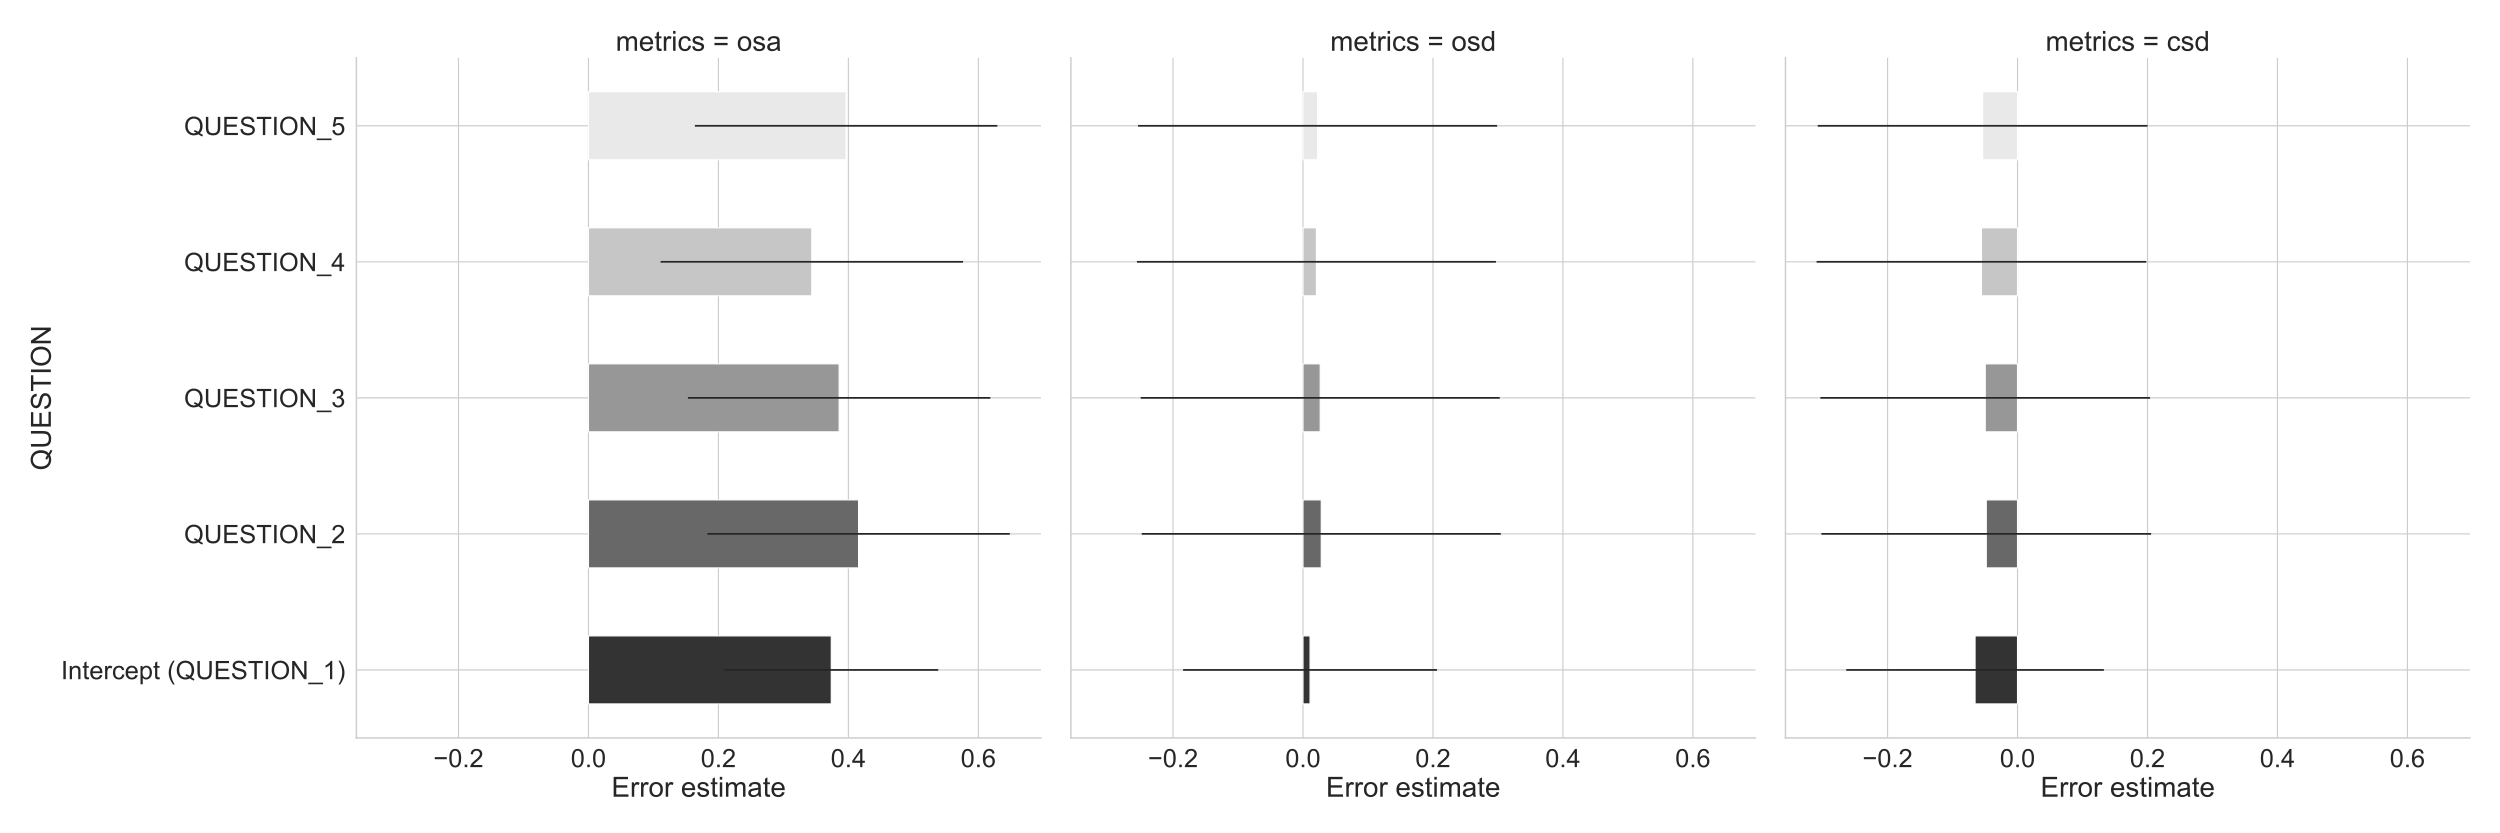 <?xml version="1.0" encoding="utf-8" standalone="no"?>
<!DOCTYPE svg PUBLIC "-//W3C//DTD SVG 1.1//EN"
  "http://www.w3.org/Graphics/SVG/1.1/DTD/svg11.dtd">
<!-- Created with matplotlib (https://matplotlib.org/) -->
<svg height="720pt" version="1.1" viewBox="0 0 2160 720" width="2160pt" xmlns="http://www.w3.org/2000/svg" xmlns:xlink="http://www.w3.org/1999/xlink">
 <defs>
  <style type="text/css">
*{stroke-linecap:butt;stroke-linejoin:round;}
  </style>
 </defs>
 <g id="figure_1">
  <g id="patch_1">
   <path d="M 0 720 
L 2160 720 
L 2160 0 
L 0 0 
z
" style="fill:#ffffff;"/>
  </g>
  <g id="axes_1">
   <g id="patch_2">
    <path d="M 307.92 637.58 
L 899.36 637.58 
L 899.36 49.92 
L 307.92 49.92 
z
" style="fill:#ffffff;"/>
   </g>
   <g id="matplotlib.axis_1">
    <g id="xtick_1">
     <g id="line2d_1">
      <path clip-path="url(#p109049af14)" d="M 396.132 637.58 
L 396.132 49.92 
" style="fill:none;stroke:#cccccc;stroke-linecap:round;"/>
     </g>
     <g id="text_1">
      <!-- −0.2 -->
      <defs>
       <path d="M 52.828 31.203 
L 5.562 31.203 
L 5.562 39.406 
L 52.828 39.406 
z
" id="ArialMT-8722"/>
       <path d="M 4.156 35.297 
Q 4.156 48 6.766 55.734 
Q 9.375 63.484 14.516 67.672 
Q 19.672 71.875 27.484 71.875 
Q 33.25 71.875 37.594 69.547 
Q 41.938 67.234 44.766 62.859 
Q 47.609 58.5 49.219 52.219 
Q 50.828 45.953 50.828 35.297 
Q 50.828 22.703 48.234 14.969 
Q 45.656 7.234 40.5 3 
Q 35.359 -1.219 27.484 -1.219 
Q 17.141 -1.219 11.234 6.203 
Q 4.156 15.141 4.156 35.297 
z
M 13.188 35.297 
Q 13.188 17.672 17.312 11.828 
Q 21.438 6 27.484 6 
Q 33.547 6 37.672 11.859 
Q 41.797 17.719 41.797 35.297 
Q 41.797 52.984 37.672 58.781 
Q 33.547 64.594 27.391 64.594 
Q 21.344 64.594 17.719 59.469 
Q 13.188 52.938 13.188 35.297 
z
" id="ArialMT-48"/>
       <path d="M 9.078 0 
L 9.078 10.016 
L 19.094 10.016 
L 19.094 0 
z
" id="ArialMT-46"/>
       <path d="M 50.344 8.453 
L 50.344 0 
L 3.031 0 
Q 2.938 3.172 4.047 6.109 
Q 5.859 10.938 9.828 15.625 
Q 13.812 20.312 21.344 26.469 
Q 33.016 36.031 37.109 41.625 
Q 41.219 47.219 41.219 52.203 
Q 41.219 57.422 37.469 61 
Q 33.734 64.594 27.734 64.594 
Q 21.391 64.594 17.578 60.781 
Q 13.766 56.984 13.719 50.25 
L 4.688 51.172 
Q 5.609 61.281 11.656 66.578 
Q 17.719 71.875 27.938 71.875 
Q 38.234 71.875 44.234 66.156 
Q 50.25 60.453 50.25 52 
Q 50.25 47.703 48.484 43.547 
Q 46.734 39.406 42.656 34.812 
Q 38.578 30.219 29.109 22.219 
Q 21.188 15.578 18.938 13.203 
Q 16.703 10.844 15.234 8.453 
z
" id="ArialMT-50"/>
      </defs>
      <g style="fill:#262626;" transform="translate(374.417 662.827)scale(0.22 -0.22)">
       <use xlink:href="#ArialMT-8722"/>
       <use x="58.398" xlink:href="#ArialMT-48"/>
       <use x="114.014" xlink:href="#ArialMT-46"/>
       <use x="141.797" xlink:href="#ArialMT-50"/>
      </g>
     </g>
    </g>
    <g id="xtick_2">
     <g id="line2d_2">
      <path clip-path="url(#p109049af14)" d="M 508.423 637.58 
L 508.423 49.92 
" style="fill:none;stroke:#cccccc;stroke-linecap:round;"/>
     </g>
     <g id="text_2">
      <!-- 0.0 -->
      <g style="fill:#262626;" transform="translate(493.133 662.827)scale(0.22 -0.22)">
       <use xlink:href="#ArialMT-48"/>
       <use x="55.615" xlink:href="#ArialMT-46"/>
       <use x="83.398" xlink:href="#ArialMT-48"/>
      </g>
     </g>
    </g>
    <g id="xtick_3">
     <g id="line2d_3">
      <path clip-path="url(#p109049af14)" d="M 620.714 637.58 
L 620.714 49.92 
" style="fill:none;stroke:#cccccc;stroke-linecap:round;"/>
     </g>
     <g id="text_3">
      <!-- 0.2 -->
      <g style="fill:#262626;" transform="translate(605.424 662.827)scale(0.22 -0.22)">
       <use xlink:href="#ArialMT-48"/>
       <use x="55.615" xlink:href="#ArialMT-46"/>
       <use x="83.398" xlink:href="#ArialMT-50"/>
      </g>
     </g>
    </g>
    <g id="xtick_4">
     <g id="line2d_4">
      <path clip-path="url(#p109049af14)" d="M 733.005 637.58 
L 733.005 49.92 
" style="fill:none;stroke:#cccccc;stroke-linecap:round;"/>
     </g>
     <g id="text_4">
      <!-- 0.4 -->
      <defs>
       <path d="M 32.328 0 
L 32.328 17.141 
L 1.266 17.141 
L 1.266 25.203 
L 33.938 71.578 
L 41.109 71.578 
L 41.109 25.203 
L 50.781 25.203 
L 50.781 17.141 
L 41.109 17.141 
L 41.109 0 
z
M 32.328 25.203 
L 32.328 57.469 
L 9.906 25.203 
z
" id="ArialMT-52"/>
      </defs>
      <g style="fill:#262626;" transform="translate(717.715 662.827)scale(0.22 -0.22)">
       <use xlink:href="#ArialMT-48"/>
       <use x="55.615" xlink:href="#ArialMT-46"/>
       <use x="83.398" xlink:href="#ArialMT-52"/>
      </g>
     </g>
    </g>
    <g id="xtick_5">
     <g id="line2d_5">
      <path clip-path="url(#p109049af14)" d="M 845.296 637.58 
L 845.296 49.92 
" style="fill:none;stroke:#cccccc;stroke-linecap:round;"/>
     </g>
     <g id="text_5">
      <!-- 0.6 -->
      <defs>
       <path d="M 49.75 54.047 
L 41.016 53.375 
Q 39.844 58.547 37.703 60.891 
Q 34.125 64.656 28.906 64.656 
Q 24.703 64.656 21.531 62.312 
Q 17.391 59.281 14.984 53.469 
Q 12.594 47.656 12.5 36.922 
Q 15.672 41.75 20.266 44.094 
Q 24.859 46.438 29.891 46.438 
Q 38.672 46.438 44.844 39.969 
Q 51.031 33.5 51.031 23.25 
Q 51.031 16.5 48.125 10.719 
Q 45.219 4.938 40.141 1.859 
Q 35.062 -1.219 28.609 -1.219 
Q 17.625 -1.219 10.688 6.859 
Q 3.766 14.938 3.766 33.5 
Q 3.766 54.25 11.422 63.672 
Q 18.109 71.875 29.438 71.875 
Q 37.891 71.875 43.281 67.141 
Q 48.688 62.406 49.75 54.047 
z
M 13.875 23.188 
Q 13.875 18.656 15.797 14.5 
Q 17.719 10.359 21.188 8.172 
Q 24.656 6 28.469 6 
Q 34.031 6 38.031 10.484 
Q 42.047 14.984 42.047 22.703 
Q 42.047 30.125 38.078 34.391 
Q 34.125 38.672 28.125 38.672 
Q 22.172 38.672 18.016 34.391 
Q 13.875 30.125 13.875 23.188 
z
" id="ArialMT-54"/>
      </defs>
      <g style="fill:#262626;" transform="translate(830.006 662.827)scale(0.22 -0.22)">
       <use xlink:href="#ArialMT-48"/>
       <use x="55.615" xlink:href="#ArialMT-46"/>
       <use x="83.398" xlink:href="#ArialMT-54"/>
      </g>
     </g>
    </g>
    <g id="text_6">
     <!-- Error estimate -->
     <defs>
      <path d="M 7.906 0 
L 7.906 71.578 
L 59.672 71.578 
L 59.672 63.141 
L 17.391 63.141 
L 17.391 41.219 
L 56.984 41.219 
L 56.984 32.812 
L 17.391 32.812 
L 17.391 8.453 
L 61.328 8.453 
L 61.328 0 
z
" id="ArialMT-69"/>
      <path d="M 6.5 0 
L 6.5 51.859 
L 14.406 51.859 
L 14.406 44 
Q 17.438 49.516 20 51.266 
Q 22.562 53.031 25.641 53.031 
Q 30.078 53.031 34.672 50.203 
L 31.641 42.047 
Q 28.422 43.953 25.203 43.953 
Q 22.312 43.953 20.016 42.219 
Q 17.719 40.484 16.75 37.406 
Q 15.281 32.719 15.281 27.156 
L 15.281 0 
z
" id="ArialMT-114"/>
      <path d="M 3.328 25.922 
Q 3.328 40.328 11.328 47.266 
Q 18.016 53.031 27.641 53.031 
Q 38.328 53.031 45.109 46.016 
Q 51.906 39.016 51.906 26.656 
Q 51.906 16.656 48.906 10.906 
Q 45.906 5.172 40.156 2 
Q 34.422 -1.172 27.641 -1.172 
Q 16.75 -1.172 10.031 5.812 
Q 3.328 12.797 3.328 25.922 
z
M 12.359 25.922 
Q 12.359 15.969 16.703 11.016 
Q 21.047 6.062 27.641 6.062 
Q 34.188 6.062 38.531 11.031 
Q 42.875 16.016 42.875 26.219 
Q 42.875 35.844 38.5 40.797 
Q 34.125 45.75 27.641 45.75 
Q 21.047 45.75 16.703 40.812 
Q 12.359 35.891 12.359 25.922 
z
" id="ArialMT-111"/>
      <path id="ArialMT-32"/>
      <path d="M 42.094 16.703 
L 51.172 15.578 
Q 49.031 7.625 43.219 3.219 
Q 37.406 -1.172 28.375 -1.172 
Q 17 -1.172 10.328 5.828 
Q 3.656 12.844 3.656 25.484 
Q 3.656 38.578 10.391 45.797 
Q 17.141 53.031 27.875 53.031 
Q 38.281 53.031 44.875 45.953 
Q 51.469 38.875 51.469 26.031 
Q 51.469 25.25 51.422 23.688 
L 12.75 23.688 
Q 13.234 15.141 17.578 10.594 
Q 21.922 6.062 28.422 6.062 
Q 33.25 6.062 36.672 8.594 
Q 40.094 11.141 42.094 16.703 
z
M 13.234 30.906 
L 42.188 30.906 
Q 41.609 37.453 38.875 40.719 
Q 34.672 45.797 27.984 45.797 
Q 21.922 45.797 17.797 41.75 
Q 13.672 37.703 13.234 30.906 
z
" id="ArialMT-101"/>
      <path d="M 3.078 15.484 
L 11.766 16.844 
Q 12.5 11.625 15.844 8.844 
Q 19.188 6.062 25.203 6.062 
Q 31.25 6.062 34.172 8.516 
Q 37.109 10.984 37.109 14.312 
Q 37.109 17.281 34.516 19 
Q 32.719 20.172 25.531 21.969 
Q 15.875 24.422 12.141 26.203 
Q 8.406 27.984 6.469 31.125 
Q 4.547 34.281 4.547 38.094 
Q 4.547 41.547 6.125 44.5 
Q 7.719 47.469 10.453 49.422 
Q 12.5 50.922 16.031 51.969 
Q 19.578 53.031 23.641 53.031 
Q 29.734 53.031 34.344 51.266 
Q 38.969 49.516 41.156 46.5 
Q 43.359 43.5 44.188 38.484 
L 35.594 37.312 
Q 35.016 41.312 32.203 43.547 
Q 29.391 45.797 24.266 45.797 
Q 18.219 45.797 15.625 43.797 
Q 13.031 41.797 13.031 39.109 
Q 13.031 37.406 14.109 36.031 
Q 15.188 34.625 17.484 33.688 
Q 18.797 33.203 25.25 31.453 
Q 34.578 28.953 38.25 27.359 
Q 41.938 25.781 44.031 22.75 
Q 46.141 19.734 46.141 15.234 
Q 46.141 10.844 43.578 6.953 
Q 41.016 3.078 36.172 0.953 
Q 31.344 -1.172 25.25 -1.172 
Q 15.141 -1.172 9.844 3.031 
Q 4.547 7.234 3.078 15.484 
z
" id="ArialMT-115"/>
      <path d="M 25.781 7.859 
L 27.047 0.094 
Q 23.344 -0.688 20.406 -0.688 
Q 15.625 -0.688 12.984 0.828 
Q 10.359 2.344 9.281 4.812 
Q 8.203 7.281 8.203 15.188 
L 8.203 45.016 
L 1.766 45.016 
L 1.766 51.859 
L 8.203 51.859 
L 8.203 64.703 
L 16.938 69.969 
L 16.938 51.859 
L 25.781 51.859 
L 25.781 45.016 
L 16.938 45.016 
L 16.938 14.703 
Q 16.938 10.938 17.406 9.859 
Q 17.875 8.797 18.922 8.156 
Q 19.969 7.516 21.922 7.516 
Q 23.391 7.516 25.781 7.859 
z
" id="ArialMT-116"/>
      <path d="M 6.641 61.469 
L 6.641 71.578 
L 15.438 71.578 
L 15.438 61.469 
z
M 6.641 0 
L 6.641 51.859 
L 15.438 51.859 
L 15.438 0 
z
" id="ArialMT-105"/>
      <path d="M 6.594 0 
L 6.594 51.859 
L 14.453 51.859 
L 14.453 44.578 
Q 16.891 48.391 20.938 50.703 
Q 25 53.031 30.172 53.031 
Q 35.938 53.031 39.625 50.641 
Q 43.312 48.25 44.828 43.953 
Q 50.984 53.031 60.844 53.031 
Q 68.562 53.031 72.703 48.75 
Q 76.859 44.484 76.859 35.594 
L 76.859 0 
L 68.109 0 
L 68.109 32.672 
Q 68.109 37.938 67.25 40.25 
Q 66.406 42.578 64.156 43.984 
Q 61.922 45.406 58.891 45.406 
Q 53.422 45.406 49.797 41.766 
Q 46.188 38.141 46.188 30.125 
L 46.188 0 
L 37.406 0 
L 37.406 33.688 
Q 37.406 39.547 35.25 42.469 
Q 33.109 45.406 28.219 45.406 
Q 24.516 45.406 21.359 43.453 
Q 18.219 41.5 16.797 37.734 
Q 15.375 33.984 15.375 26.906 
L 15.375 0 
z
" id="ArialMT-109"/>
      <path d="M 40.438 6.391 
Q 35.547 2.25 31.031 0.531 
Q 26.516 -1.172 21.344 -1.172 
Q 12.797 -1.172 8.203 3 
Q 3.609 7.172 3.609 13.672 
Q 3.609 17.484 5.344 20.625 
Q 7.078 23.781 9.891 25.688 
Q 12.703 27.594 16.219 28.562 
Q 18.797 29.25 24.031 29.891 
Q 34.672 31.156 39.703 32.906 
Q 39.75 34.719 39.75 35.203 
Q 39.75 40.578 37.25 42.781 
Q 33.891 45.75 27.25 45.75 
Q 21.047 45.75 18.094 43.578 
Q 15.141 41.406 13.719 35.891 
L 5.125 37.062 
Q 6.297 42.578 8.984 45.969 
Q 11.672 49.359 16.75 51.188 
Q 21.828 53.031 28.516 53.031 
Q 35.156 53.031 39.297 51.469 
Q 43.453 49.906 45.406 47.531 
Q 47.359 45.172 48.141 41.547 
Q 48.578 39.312 48.578 33.453 
L 48.578 21.734 
Q 48.578 9.469 49.141 6.219 
Q 49.703 2.984 51.375 0 
L 42.188 0 
Q 40.828 2.734 40.438 6.391 
z
M 39.703 26.031 
Q 34.906 24.078 25.344 22.703 
Q 19.922 21.922 17.672 20.938 
Q 15.438 19.969 14.203 18.094 
Q 12.984 16.219 12.984 13.922 
Q 12.984 10.406 15.641 8.062 
Q 18.312 5.719 23.438 5.719 
Q 28.516 5.719 32.469 7.938 
Q 36.422 10.156 38.281 14.016 
Q 39.703 17 39.703 22.797 
z
" id="ArialMT-97"/>
     </defs>
     <g style="fill:#262626;" transform="translate(528.293 688.378)scale(0.24 -0.24)">
      <use xlink:href="#ArialMT-69"/>
      <use x="66.699" xlink:href="#ArialMT-114"/>
      <use x="100" xlink:href="#ArialMT-114"/>
      <use x="133.301" xlink:href="#ArialMT-111"/>
      <use x="188.916" xlink:href="#ArialMT-114"/>
      <use x="222.217" xlink:href="#ArialMT-32"/>
      <use x="250" xlink:href="#ArialMT-101"/>
      <use x="305.615" xlink:href="#ArialMT-115"/>
      <use x="355.615" xlink:href="#ArialMT-116"/>
      <use x="383.398" xlink:href="#ArialMT-105"/>
      <use x="405.615" xlink:href="#ArialMT-109"/>
      <use x="488.916" xlink:href="#ArialMT-97"/>
      <use x="544.531" xlink:href="#ArialMT-116"/>
      <use x="572.314" xlink:href="#ArialMT-101"/>
     </g>
    </g>
   </g>
   <g id="matplotlib.axis_2">
    <g id="ytick_1">
     <g id="line2d_6">
      <path clip-path="url(#p109049af14)" d="M 307.92 578.814 
L 899.36 578.814 
" style="fill:none;stroke:#cccccc;stroke-linecap:round;"/>
     </g>
     <g id="text_7">
      <!-- Intercept (QUESTION_1) -->
      <defs>
       <path d="M 9.328 0 
L 9.328 71.578 
L 18.797 71.578 
L 18.797 0 
z
" id="ArialMT-73"/>
       <path d="M 6.594 0 
L 6.594 51.859 
L 14.5 51.859 
L 14.5 44.484 
Q 20.219 53.031 31 53.031 
Q 35.688 53.031 39.625 51.344 
Q 43.562 49.656 45.516 46.922 
Q 47.469 44.188 48.25 40.438 
Q 48.734 37.984 48.734 31.891 
L 48.734 0 
L 39.938 0 
L 39.938 31.547 
Q 39.938 36.922 38.906 39.578 
Q 37.891 42.234 35.281 43.812 
Q 32.672 45.406 29.156 45.406 
Q 23.531 45.406 19.453 41.844 
Q 15.375 38.281 15.375 28.328 
L 15.375 0 
z
" id="ArialMT-110"/>
       <path d="M 40.438 19 
L 49.078 17.875 
Q 47.656 8.938 41.812 3.875 
Q 35.984 -1.172 27.484 -1.172 
Q 16.844 -1.172 10.375 5.781 
Q 3.906 12.75 3.906 25.734 
Q 3.906 34.125 6.688 40.422 
Q 9.469 46.734 15.156 49.875 
Q 20.844 53.031 27.547 53.031 
Q 35.984 53.031 41.359 48.75 
Q 46.734 44.484 48.25 36.625 
L 39.703 35.297 
Q 38.484 40.531 35.375 43.156 
Q 32.281 45.797 27.875 45.797 
Q 21.234 45.797 17.078 41.031 
Q 12.938 36.281 12.938 25.984 
Q 12.938 15.531 16.938 10.797 
Q 20.953 6.062 27.391 6.062 
Q 32.562 6.062 36.031 9.234 
Q 39.5 12.406 40.438 19 
z
" id="ArialMT-99"/>
       <path d="M 6.594 -19.875 
L 6.594 51.859 
L 14.594 51.859 
L 14.594 45.125 
Q 17.438 49.078 21 51.047 
Q 24.562 53.031 29.641 53.031 
Q 36.281 53.031 41.359 49.609 
Q 46.438 46.188 49.016 39.953 
Q 51.609 33.734 51.609 26.312 
Q 51.609 18.359 48.75 11.984 
Q 45.906 5.609 40.453 2.219 
Q 35.016 -1.172 29 -1.172 
Q 24.609 -1.172 21.109 0.688 
Q 17.625 2.547 15.375 5.375 
L 15.375 -19.875 
z
M 14.547 25.641 
Q 14.547 15.625 18.594 10.844 
Q 22.656 6.062 28.422 6.062 
Q 34.281 6.062 38.453 11.016 
Q 42.625 15.969 42.625 26.375 
Q 42.625 36.281 38.547 41.203 
Q 34.469 46.141 28.812 46.141 
Q 23.188 46.141 18.859 40.891 
Q 14.547 35.641 14.547 25.641 
z
" id="ArialMT-112"/>
       <path d="M 23.391 -21.047 
Q 16.109 -11.859 11.078 0.438 
Q 6.062 12.75 6.062 25.922 
Q 6.062 37.547 9.812 48.188 
Q 14.203 60.547 23.391 72.797 
L 29.688 72.797 
Q 23.781 62.641 21.875 58.297 
Q 18.891 51.562 17.188 44.234 
Q 15.094 35.109 15.094 25.875 
Q 15.094 2.391 29.688 -21.047 
z
" id="ArialMT-40"/>
       <path d="M 61.969 7.672 
Q 68.562 3.125 74.125 1.031 
L 71.344 -5.562 
Q 63.625 -2.781 55.953 3.219 
Q 48 -1.219 38.375 -1.219 
Q 28.656 -1.219 20.75 3.469 
Q 12.844 8.156 8.562 16.641 
Q 4.297 25.141 4.297 35.797 
Q 4.297 46.391 8.594 55.078 
Q 12.891 63.766 20.828 68.312 
Q 28.766 72.859 38.578 72.859 
Q 48.484 72.859 56.438 68.141 
Q 64.406 63.422 68.578 54.953 
Q 72.75 46.484 72.75 35.844 
Q 72.75 27 70.062 19.938 
Q 67.391 12.891 61.969 7.672 
z
M 41.109 19.781 
Q 49.312 17.484 54.641 12.938 
Q 62.984 20.562 62.984 35.844 
Q 62.984 44.531 60.031 51.016 
Q 57.078 57.516 51.391 61.109 
Q 45.703 64.703 38.625 64.703 
Q 28.031 64.703 21.047 57.453 
Q 14.062 50.203 14.062 35.797 
Q 14.062 21.828 20.969 14.359 
Q 27.875 6.891 38.625 6.891 
Q 43.703 6.891 48.188 8.797 
Q 43.75 11.672 38.812 12.891 
z
" id="ArialMT-81"/>
       <path d="M 54.688 71.578 
L 64.156 71.578 
L 64.156 30.219 
Q 64.156 19.438 61.719 13.078 
Q 59.281 6.734 52.906 2.75 
Q 46.531 -1.219 36.188 -1.219 
Q 26.125 -1.219 19.719 2.25 
Q 13.328 5.719 10.594 12.281 
Q 7.859 18.844 7.859 30.219 
L 7.859 71.578 
L 17.328 71.578 
L 17.328 30.281 
Q 17.328 20.953 19.062 16.531 
Q 20.797 12.109 25.016 9.719 
Q 29.25 7.328 35.359 7.328 
Q 45.797 7.328 50.234 12.062 
Q 54.688 16.797 54.688 30.281 
z
" id="ArialMT-85"/>
       <path d="M 4.5 23 
L 13.422 23.781 
Q 14.062 18.406 16.375 14.969 
Q 18.703 11.531 23.578 9.406 
Q 28.469 7.281 34.578 7.281 
Q 39.984 7.281 44.141 8.891 
Q 48.297 10.5 50.312 13.297 
Q 52.344 16.109 52.344 19.438 
Q 52.344 22.797 50.391 25.312 
Q 48.438 27.828 43.953 29.547 
Q 41.062 30.672 31.203 33.031 
Q 21.344 35.406 17.391 37.5 
Q 12.25 40.188 9.734 44.156 
Q 7.234 48.141 7.234 53.078 
Q 7.234 58.5 10.297 63.203 
Q 13.375 67.922 19.281 70.359 
Q 25.203 72.797 32.422 72.797 
Q 40.375 72.797 46.453 70.234 
Q 52.547 67.672 55.812 62.688 
Q 59.078 57.719 59.328 51.422 
L 50.25 50.734 
Q 49.516 57.516 45.281 60.984 
Q 41.062 64.453 32.812 64.453 
Q 24.219 64.453 20.281 61.297 
Q 16.359 58.156 16.359 53.719 
Q 16.359 49.859 19.141 47.359 
Q 21.875 44.875 33.422 42.266 
Q 44.969 39.656 49.266 37.703 
Q 55.516 34.812 58.484 30.391 
Q 61.469 25.984 61.469 20.219 
Q 61.469 14.5 58.203 9.438 
Q 54.938 4.391 48.797 1.578 
Q 42.672 -1.219 35.016 -1.219 
Q 25.297 -1.219 18.719 1.609 
Q 12.156 4.438 8.422 10.125 
Q 4.688 15.828 4.5 23 
z
" id="ArialMT-83"/>
       <path d="M 25.922 0 
L 25.922 63.141 
L 2.344 63.141 
L 2.344 71.578 
L 59.078 71.578 
L 59.078 63.141 
L 35.406 63.141 
L 35.406 0 
z
" id="ArialMT-84"/>
       <path d="M 4.828 34.859 
Q 4.828 52.688 14.391 62.766 
Q 23.969 72.859 39.109 72.859 
Q 49.031 72.859 56.984 68.109 
Q 64.938 63.375 69.109 54.906 
Q 73.297 46.438 73.297 35.688 
Q 73.297 24.812 68.891 16.219 
Q 64.5 7.625 56.438 3.203 
Q 48.391 -1.219 39.062 -1.219 
Q 28.953 -1.219 20.984 3.656 
Q 13.031 8.547 8.922 16.984 
Q 4.828 25.438 4.828 34.859 
z
M 14.594 34.719 
Q 14.594 21.781 21.547 14.328 
Q 28.516 6.891 39.016 6.891 
Q 49.703 6.891 56.609 14.406 
Q 63.531 21.922 63.531 35.75 
Q 63.531 44.484 60.578 51 
Q 57.625 57.516 51.922 61.109 
Q 46.234 64.703 39.156 64.703 
Q 29.109 64.703 21.844 57.781 
Q 14.594 50.875 14.594 34.719 
z
" id="ArialMT-79"/>
       <path d="M 7.625 0 
L 7.625 71.578 
L 17.328 71.578 
L 54.938 15.375 
L 54.938 71.578 
L 64.016 71.578 
L 64.016 0 
L 54.297 0 
L 16.703 56.25 
L 16.703 0 
z
" id="ArialMT-78"/>
       <path d="M -1.516 -19.875 
L -1.516 -13.531 
L 56.734 -13.531 
L 56.734 -19.875 
z
" id="ArialMT-95"/>
       <path d="M 37.25 0 
L 28.469 0 
L 28.469 56 
Q 25.297 52.984 20.141 49.953 
Q 14.984 46.922 10.891 45.406 
L 10.891 53.906 
Q 18.266 57.375 23.781 62.297 
Q 29.297 67.234 31.594 71.875 
L 37.25 71.875 
z
" id="ArialMT-49"/>
       <path d="M 12.359 -21.047 
L 6.062 -21.047 
Q 20.656 2.391 20.656 25.875 
Q 20.656 35.062 18.562 44.094 
Q 16.891 51.422 13.922 58.156 
Q 12.016 62.547 6.062 72.797 
L 12.359 72.797 
Q 21.531 60.547 25.922 48.188 
Q 29.688 37.547 29.688 25.922 
Q 29.688 12.75 24.625 0.438 
Q 19.578 -11.859 12.359 -21.047 
z
" id="ArialMT-41"/>
      </defs>
      <g style="fill:#262626;" transform="translate(52.694 586.829)scale(0.22 -0.22)">
       <use xlink:href="#ArialMT-73"/>
       <use x="27.783" xlink:href="#ArialMT-110"/>
       <use x="83.398" xlink:href="#ArialMT-116"/>
       <use x="111.182" xlink:href="#ArialMT-101"/>
       <use x="166.797" xlink:href="#ArialMT-114"/>
       <use x="200.098" xlink:href="#ArialMT-99"/>
       <use x="250.098" xlink:href="#ArialMT-101"/>
       <use x="305.713" xlink:href="#ArialMT-112"/>
       <use x="361.328" xlink:href="#ArialMT-116"/>
       <use x="389.111" xlink:href="#ArialMT-32"/>
       <use x="416.895" xlink:href="#ArialMT-40"/>
       <use x="450.195" xlink:href="#ArialMT-81"/>
       <use x="527.979" xlink:href="#ArialMT-85"/>
       <use x="600.195" xlink:href="#ArialMT-69"/>
       <use x="666.895" xlink:href="#ArialMT-83"/>
       <use x="733.594" xlink:href="#ArialMT-84"/>
       <use x="794.678" xlink:href="#ArialMT-73"/>
       <use x="822.461" xlink:href="#ArialMT-79"/>
       <use x="900.244" xlink:href="#ArialMT-78"/>
       <use x="972.461" xlink:href="#ArialMT-95"/>
       <use x="1028.076" xlink:href="#ArialMT-49"/>
       <use x="1083.691" xlink:href="#ArialMT-41"/>
      </g>
     </g>
    </g>
    <g id="ytick_2">
     <g id="line2d_7">
      <path clip-path="url(#p109049af14)" d="M 307.92 461.282 
L 899.36 461.282 
" style="fill:none;stroke:#cccccc;stroke-linecap:round;"/>
     </g>
     <g id="text_8">
      <!-- QUESTION_2 -->
      <g style="fill:#262626;" transform="translate(159.053 469.297)scale(0.22 -0.22)">
       <use xlink:href="#ArialMT-81"/>
       <use x="77.783" xlink:href="#ArialMT-85"/>
       <use x="150" xlink:href="#ArialMT-69"/>
       <use x="216.699" xlink:href="#ArialMT-83"/>
       <use x="283.398" xlink:href="#ArialMT-84"/>
       <use x="344.482" xlink:href="#ArialMT-73"/>
       <use x="372.266" xlink:href="#ArialMT-79"/>
       <use x="450.049" xlink:href="#ArialMT-78"/>
       <use x="522.266" xlink:href="#ArialMT-95"/>
       <use x="577.881" xlink:href="#ArialMT-50"/>
      </g>
     </g>
    </g>
    <g id="ytick_3">
     <g id="line2d_8">
      <path clip-path="url(#p109049af14)" d="M 307.92 343.75 
L 899.36 343.75 
" style="fill:none;stroke:#cccccc;stroke-linecap:round;"/>
     </g>
     <g id="text_9">
      <!-- QUESTION_3 -->
      <defs>
       <path d="M 4.203 18.891 
L 12.984 20.062 
Q 14.5 12.594 18.141 9.297 
Q 21.781 6 27 6 
Q 33.203 6 37.469 10.297 
Q 41.75 14.594 41.75 20.953 
Q 41.75 27 37.797 30.922 
Q 33.844 34.859 27.734 34.859 
Q 25.25 34.859 21.531 33.891 
L 22.516 41.609 
Q 23.391 41.5 23.922 41.5 
Q 29.547 41.5 34.031 44.422 
Q 38.531 47.359 38.531 53.469 
Q 38.531 58.297 35.25 61.469 
Q 31.984 64.656 26.812 64.656 
Q 21.688 64.656 18.266 61.422 
Q 14.844 58.203 13.875 51.766 
L 5.078 53.328 
Q 6.688 62.156 12.391 67.016 
Q 18.109 71.875 26.609 71.875 
Q 32.469 71.875 37.391 69.359 
Q 42.328 66.844 44.938 62.5 
Q 47.562 58.156 47.562 53.266 
Q 47.562 48.641 45.062 44.828 
Q 42.578 41.016 37.703 38.766 
Q 44.047 37.312 47.562 32.688 
Q 51.078 28.078 51.078 21.141 
Q 51.078 11.766 44.234 5.25 
Q 37.406 -1.266 26.953 -1.266 
Q 17.531 -1.266 11.297 4.344 
Q 5.078 9.969 4.203 18.891 
z
" id="ArialMT-51"/>
      </defs>
      <g style="fill:#262626;" transform="translate(159.053 351.765)scale(0.22 -0.22)">
       <use xlink:href="#ArialMT-81"/>
       <use x="77.783" xlink:href="#ArialMT-85"/>
       <use x="150" xlink:href="#ArialMT-69"/>
       <use x="216.699" xlink:href="#ArialMT-83"/>
       <use x="283.398" xlink:href="#ArialMT-84"/>
       <use x="344.482" xlink:href="#ArialMT-73"/>
       <use x="372.266" xlink:href="#ArialMT-79"/>
       <use x="450.049" xlink:href="#ArialMT-78"/>
       <use x="522.266" xlink:href="#ArialMT-95"/>
       <use x="577.881" xlink:href="#ArialMT-51"/>
      </g>
     </g>
    </g>
    <g id="ytick_4">
     <g id="line2d_9">
      <path clip-path="url(#p109049af14)" d="M 307.92 226.218 
L 899.36 226.218 
" style="fill:none;stroke:#cccccc;stroke-linecap:round;"/>
     </g>
     <g id="text_10">
      <!-- QUESTION_4 -->
      <g style="fill:#262626;" transform="translate(159.053 234.233)scale(0.22 -0.22)">
       <use xlink:href="#ArialMT-81"/>
       <use x="77.783" xlink:href="#ArialMT-85"/>
       <use x="150" xlink:href="#ArialMT-69"/>
       <use x="216.699" xlink:href="#ArialMT-83"/>
       <use x="283.398" xlink:href="#ArialMT-84"/>
       <use x="344.482" xlink:href="#ArialMT-73"/>
       <use x="372.266" xlink:href="#ArialMT-79"/>
       <use x="450.049" xlink:href="#ArialMT-78"/>
       <use x="522.266" xlink:href="#ArialMT-95"/>
       <use x="577.881" xlink:href="#ArialMT-52"/>
      </g>
     </g>
    </g>
    <g id="ytick_5">
     <g id="line2d_10">
      <path clip-path="url(#p109049af14)" d="M 307.92 108.686 
L 899.36 108.686 
" style="fill:none;stroke:#cccccc;stroke-linecap:round;"/>
     </g>
     <g id="text_11">
      <!-- QUESTION_5 -->
      <defs>
       <path d="M 4.156 18.75 
L 13.375 19.531 
Q 14.406 12.797 18.141 9.391 
Q 21.875 6 27.156 6 
Q 33.5 6 37.891 10.781 
Q 42.281 15.578 42.281 23.484 
Q 42.281 31 38.062 35.344 
Q 33.844 39.703 27 39.703 
Q 22.75 39.703 19.328 37.766 
Q 15.922 35.844 13.969 32.766 
L 5.719 33.844 
L 12.641 70.609 
L 48.25 70.609 
L 48.25 62.203 
L 19.672 62.203 
L 15.828 42.969 
Q 22.266 47.469 29.344 47.469 
Q 38.719 47.469 45.156 40.969 
Q 51.609 34.469 51.609 24.266 
Q 51.609 14.547 45.953 7.469 
Q 39.062 -1.219 27.156 -1.219 
Q 17.391 -1.219 11.203 4.25 
Q 5.031 9.719 4.156 18.75 
z
" id="ArialMT-53"/>
      </defs>
      <g style="fill:#262626;" transform="translate(159.053 116.701)scale(0.22 -0.22)">
       <use xlink:href="#ArialMT-81"/>
       <use x="77.783" xlink:href="#ArialMT-85"/>
       <use x="150" xlink:href="#ArialMT-69"/>
       <use x="216.699" xlink:href="#ArialMT-83"/>
       <use x="283.398" xlink:href="#ArialMT-84"/>
       <use x="344.482" xlink:href="#ArialMT-73"/>
       <use x="372.266" xlink:href="#ArialMT-79"/>
       <use x="450.049" xlink:href="#ArialMT-78"/>
       <use x="522.266" xlink:href="#ArialMT-95"/>
       <use x="577.881" xlink:href="#ArialMT-53"/>
      </g>
     </g>
    </g>
    <g id="text_12">
     <!-- QUESTION -->
     <g style="fill:#262626;" transform="translate(43.924 406.422)rotate(-90)scale(0.24 -0.24)">
      <use xlink:href="#ArialMT-81"/>
      <use x="77.783" xlink:href="#ArialMT-85"/>
      <use x="150" xlink:href="#ArialMT-69"/>
      <use x="216.699" xlink:href="#ArialMT-83"/>
      <use x="283.398" xlink:href="#ArialMT-84"/>
      <use x="344.482" xlink:href="#ArialMT-73"/>
      <use x="372.266" xlink:href="#ArialMT-79"/>
      <use x="450.049" xlink:href="#ArialMT-78"/>
     </g>
    </g>
   </g>
   <g id="patch_3">
    <path clip-path="url(#p109049af14)" d="M 508.423 608.197 
L 718.23 608.197 
L 718.23 549.431 
L 508.423 549.431 
z
" style="fill:#333333;stroke:#ffffff;stroke-linejoin:miter;"/>
   </g>
   <g id="patch_4">
    <path clip-path="url(#p109049af14)" d="M 508.423 490.665 
L 741.813 490.665 
L 741.813 431.899 
L 508.423 431.899 
z
" style="fill:#686868;stroke:#ffffff;stroke-linejoin:miter;"/>
   </g>
   <g id="patch_5">
    <path clip-path="url(#p109049af14)" d="M 508.423 373.133 
L 725.016 373.133 
L 725.016 314.367 
L 508.423 314.367 
z
" style="fill:#979797;stroke:#ffffff;stroke-linejoin:miter;"/>
   </g>
   <g id="patch_6">
    <path clip-path="url(#p109049af14)" d="M 508.423 255.601 
L 701.423 255.601 
L 701.423 196.835 
L 508.423 196.835 
z
" style="fill:#c6c6c6;stroke:#ffffff;stroke-linejoin:miter;"/>
   </g>
   <g id="patch_7">
    <path clip-path="url(#p109049af14)" d="M 508.423 138.069 
L 731.038 138.069 
L 731.038 79.303 
L 508.423 79.303 
z
" style="fill:#e9e9e9;stroke:#ffffff;stroke-linejoin:miter;"/>
   </g>
   <g id="LineCollection_1">
    <path clip-path="url(#p109049af14)" d="M 810.623 578.814 
L 625.837 578.814 
" style="fill:none;stroke:#262626;stroke-width:1.5;"/>
    <path clip-path="url(#p109049af14)" d="M 872.476 461.282 
L 611.15 461.282 
" style="fill:none;stroke:#262626;stroke-width:1.5;"/>
    <path clip-path="url(#p109049af14)" d="M 855.679 343.75 
L 594.353 343.75 
" style="fill:none;stroke:#262626;stroke-width:1.5;"/>
    <path clip-path="url(#p109049af14)" d="M 832.086 226.218 
L 570.76 226.218 
" style="fill:none;stroke:#262626;stroke-width:1.5;"/>
    <path clip-path="url(#p109049af14)" d="M 861.701 108.686 
L 600.375 108.686 
" style="fill:none;stroke:#262626;stroke-width:1.5;"/>
   </g>
   <g id="patch_8">
    <path d="M 307.92 637.58 
L 307.92 49.92 
" style="fill:none;stroke:#cccccc;stroke-linecap:square;stroke-linejoin:miter;stroke-width:1.25;"/>
   </g>
   <g id="patch_9">
    <path d="M 307.92 637.58 
L 899.36 637.58 
" style="fill:none;stroke:#cccccc;stroke-linecap:square;stroke-linejoin:miter;stroke-width:1.25;"/>
   </g>
   <g id="text_13">
    <!-- metrics = osa -->
    <defs>
     <path d="M 52.828 42.094 
L 5.562 42.094 
L 5.562 50.297 
L 52.828 50.297 
z
M 52.828 20.359 
L 5.562 20.359 
L 5.562 28.562 
L 52.828 28.562 
z
" id="ArialMT-61"/>
    </defs>
    <g style="fill:#262626;" transform="translate(531.953 43.92)scale(0.24 -0.24)">
     <use xlink:href="#ArialMT-109"/>
     <use x="83.301" xlink:href="#ArialMT-101"/>
     <use x="138.916" xlink:href="#ArialMT-116"/>
     <use x="166.699" xlink:href="#ArialMT-114"/>
     <use x="200" xlink:href="#ArialMT-105"/>
     <use x="222.217" xlink:href="#ArialMT-99"/>
     <use x="272.217" xlink:href="#ArialMT-115"/>
     <use x="322.217" xlink:href="#ArialMT-32"/>
     <use x="350" xlink:href="#ArialMT-61"/>
     <use x="408.398" xlink:href="#ArialMT-32"/>
     <use x="436.182" xlink:href="#ArialMT-111"/>
     <use x="491.797" xlink:href="#ArialMT-115"/>
     <use x="541.797" xlink:href="#ArialMT-97"/>
    </g>
   </g>
  </g>
  <g id="axes_2">
   <g id="patch_10">
    <path d="M 925.28 637.58 
L 1516.72 637.58 
L 1516.72 49.92 
L 925.28 49.92 
z
" style="fill:#ffffff;"/>
   </g>
   <g id="matplotlib.axis_3">
    <g id="xtick_6">
     <g id="line2d_11">
      <path clip-path="url(#p97210d9ec1)" d="M 1013.492 637.58 
L 1013.492 49.92 
" style="fill:none;stroke:#cccccc;stroke-linecap:round;"/>
     </g>
     <g id="text_14">
      <!-- −0.2 -->
      <g style="fill:#262626;" transform="translate(991.777 662.827)scale(0.22 -0.22)">
       <use xlink:href="#ArialMT-8722"/>
       <use x="58.398" xlink:href="#ArialMT-48"/>
       <use x="114.014" xlink:href="#ArialMT-46"/>
       <use x="141.797" xlink:href="#ArialMT-50"/>
      </g>
     </g>
    </g>
    <g id="xtick_7">
     <g id="line2d_12">
      <path clip-path="url(#p97210d9ec1)" d="M 1125.783 637.58 
L 1125.783 49.92 
" style="fill:none;stroke:#cccccc;stroke-linecap:round;"/>
     </g>
     <g id="text_15">
      <!-- 0.0 -->
      <g style="fill:#262626;" transform="translate(1110.493 662.827)scale(0.22 -0.22)">
       <use xlink:href="#ArialMT-48"/>
       <use x="55.615" xlink:href="#ArialMT-46"/>
       <use x="83.398" xlink:href="#ArialMT-48"/>
      </g>
     </g>
    </g>
    <g id="xtick_8">
     <g id="line2d_13">
      <path clip-path="url(#p97210d9ec1)" d="M 1238.074 637.58 
L 1238.074 49.92 
" style="fill:none;stroke:#cccccc;stroke-linecap:round;"/>
     </g>
     <g id="text_16">
      <!-- 0.2 -->
      <g style="fill:#262626;" transform="translate(1222.784 662.827)scale(0.22 -0.22)">
       <use xlink:href="#ArialMT-48"/>
       <use x="55.615" xlink:href="#ArialMT-46"/>
       <use x="83.398" xlink:href="#ArialMT-50"/>
      </g>
     </g>
    </g>
    <g id="xtick_9">
     <g id="line2d_14">
      <path clip-path="url(#p97210d9ec1)" d="M 1350.365 637.58 
L 1350.365 49.92 
" style="fill:none;stroke:#cccccc;stroke-linecap:round;"/>
     </g>
     <g id="text_17">
      <!-- 0.4 -->
      <g style="fill:#262626;" transform="translate(1335.075 662.827)scale(0.22 -0.22)">
       <use xlink:href="#ArialMT-48"/>
       <use x="55.615" xlink:href="#ArialMT-46"/>
       <use x="83.398" xlink:href="#ArialMT-52"/>
      </g>
     </g>
    </g>
    <g id="xtick_10">
     <g id="line2d_15">
      <path clip-path="url(#p97210d9ec1)" d="M 1462.656 637.58 
L 1462.656 49.92 
" style="fill:none;stroke:#cccccc;stroke-linecap:round;"/>
     </g>
     <g id="text_18">
      <!-- 0.6 -->
      <g style="fill:#262626;" transform="translate(1447.366 662.827)scale(0.22 -0.22)">
       <use xlink:href="#ArialMT-48"/>
       <use x="55.615" xlink:href="#ArialMT-46"/>
       <use x="83.398" xlink:href="#ArialMT-54"/>
      </g>
     </g>
    </g>
    <g id="text_19">
     <!-- Error estimate -->
     <g style="fill:#262626;" transform="translate(1145.653 688.378)scale(0.24 -0.24)">
      <use xlink:href="#ArialMT-69"/>
      <use x="66.699" xlink:href="#ArialMT-114"/>
      <use x="100" xlink:href="#ArialMT-114"/>
      <use x="133.301" xlink:href="#ArialMT-111"/>
      <use x="188.916" xlink:href="#ArialMT-114"/>
      <use x="222.217" xlink:href="#ArialMT-32"/>
      <use x="250" xlink:href="#ArialMT-101"/>
      <use x="305.615" xlink:href="#ArialMT-115"/>
      <use x="355.615" xlink:href="#ArialMT-116"/>
      <use x="383.398" xlink:href="#ArialMT-105"/>
      <use x="405.615" xlink:href="#ArialMT-109"/>
      <use x="488.916" xlink:href="#ArialMT-97"/>
      <use x="544.531" xlink:href="#ArialMT-116"/>
      <use x="572.314" xlink:href="#ArialMT-101"/>
     </g>
    </g>
   </g>
   <g id="matplotlib.axis_4">
    <g id="ytick_6">
     <g id="line2d_16">
      <path clip-path="url(#p97210d9ec1)" d="M 925.28 578.814 
L 1516.72 578.814 
" style="fill:none;stroke:#cccccc;stroke-linecap:round;"/>
     </g>
    </g>
    <g id="ytick_7">
     <g id="line2d_17">
      <path clip-path="url(#p97210d9ec1)" d="M 925.28 461.282 
L 1516.72 461.282 
" style="fill:none;stroke:#cccccc;stroke-linecap:round;"/>
     </g>
    </g>
    <g id="ytick_8">
     <g id="line2d_18">
      <path clip-path="url(#p97210d9ec1)" d="M 925.28 343.75 
L 1516.72 343.75 
" style="fill:none;stroke:#cccccc;stroke-linecap:round;"/>
     </g>
    </g>
    <g id="ytick_9">
     <g id="line2d_19">
      <path clip-path="url(#p97210d9ec1)" d="M 925.28 226.218 
L 1516.72 226.218 
" style="fill:none;stroke:#cccccc;stroke-linecap:round;"/>
     </g>
    </g>
    <g id="ytick_10">
     <g id="line2d_20">
      <path clip-path="url(#p97210d9ec1)" d="M 925.28 108.686 
L 1516.72 108.686 
" style="fill:none;stroke:#cccccc;stroke-linecap:round;"/>
     </g>
    </g>
   </g>
   <g id="patch_11">
    <path clip-path="url(#p97210d9ec1)" d="M 1125.783 608.197 
L 1131.883 608.197 
L 1131.883 549.431 
L 1125.783 549.431 
z
" style="fill:#333333;stroke:#ffffff;stroke-linejoin:miter;"/>
   </g>
   <g id="patch_12">
    <path clip-path="url(#p97210d9ec1)" d="M 1125.783 490.665 
L 1141.569 490.665 
L 1141.569 431.899 
L 1125.783 431.899 
z
" style="fill:#686868;stroke:#ffffff;stroke-linejoin:miter;"/>
   </g>
   <g id="patch_13">
    <path clip-path="url(#p97210d9ec1)" d="M 1125.783 373.133 
L 1140.669 373.133 
L 1140.669 314.367 
L 1125.783 314.367 
z
" style="fill:#979797;stroke:#ffffff;stroke-linejoin:miter;"/>
   </g>
   <g id="patch_14">
    <path clip-path="url(#p97210d9ec1)" d="M 1125.783 255.601 
L 1137.396 255.601 
L 1137.396 196.835 
L 1125.783 196.835 
z
" style="fill:#c6c6c6;stroke:#ffffff;stroke-linejoin:miter;"/>
   </g>
   <g id="patch_15">
    <path clip-path="url(#p97210d9ec1)" d="M 1125.783 138.069 
L 1138.405 138.069 
L 1138.405 79.303 
L 1125.783 79.303 
z
" style="fill:#e9e9e9;stroke:#ffffff;stroke-linejoin:miter;"/>
   </g>
   <g id="LineCollection_2">
    <path clip-path="url(#p97210d9ec1)" d="M 1241.554 578.814 
L 1022.213 578.814 
" style="fill:none;stroke:#262626;stroke-width:1.5;"/>
    <path clip-path="url(#p97210d9ec1)" d="M 1296.666 461.282 
L 986.471 461.282 
" style="fill:none;stroke:#262626;stroke-width:1.5;"/>
    <path clip-path="url(#p97210d9ec1)" d="M 1295.767 343.75 
L 985.572 343.75 
" style="fill:none;stroke:#262626;stroke-width:1.5;"/>
    <path clip-path="url(#p97210d9ec1)" d="M 1292.494 226.218 
L 982.298 226.218 
" style="fill:none;stroke:#262626;stroke-width:1.5;"/>
    <path clip-path="url(#p97210d9ec1)" d="M 1293.502 108.686 
L 983.307 108.686 
" style="fill:none;stroke:#262626;stroke-width:1.5;"/>
   </g>
   <g id="patch_16">
    <path d="M 925.28 637.58 
L 925.28 49.92 
" style="fill:none;stroke:#cccccc;stroke-linecap:square;stroke-linejoin:miter;stroke-width:1.25;"/>
   </g>
   <g id="patch_17">
    <path d="M 925.28 637.58 
L 1516.72 637.58 
" style="fill:none;stroke:#cccccc;stroke-linecap:square;stroke-linejoin:miter;stroke-width:1.25;"/>
   </g>
   <g id="text_20">
    <!-- metrics = osd -->
    <defs>
     <path d="M 40.234 0 
L 40.234 6.547 
Q 35.297 -1.172 25.734 -1.172 
Q 19.531 -1.172 14.328 2.25 
Q 9.125 5.672 6.266 11.797 
Q 3.422 17.922 3.422 25.875 
Q 3.422 33.641 6 39.969 
Q 8.594 46.297 13.766 49.656 
Q 18.953 53.031 25.344 53.031 
Q 30.031 53.031 33.688 51.047 
Q 37.359 49.078 39.656 45.906 
L 39.656 71.578 
L 48.391 71.578 
L 48.391 0 
z
M 12.453 25.875 
Q 12.453 15.922 16.641 10.984 
Q 20.844 6.062 26.562 6.062 
Q 32.328 6.062 36.344 10.766 
Q 40.375 15.484 40.375 25.141 
Q 40.375 35.797 36.266 40.766 
Q 32.172 45.75 26.172 45.75 
Q 20.312 45.75 16.375 40.969 
Q 12.453 36.188 12.453 25.875 
z
" id="ArialMT-100"/>
    </defs>
    <g style="fill:#262626;" transform="translate(1149.313 43.92)scale(0.24 -0.24)">
     <use xlink:href="#ArialMT-109"/>
     <use x="83.301" xlink:href="#ArialMT-101"/>
     <use x="138.916" xlink:href="#ArialMT-116"/>
     <use x="166.699" xlink:href="#ArialMT-114"/>
     <use x="200" xlink:href="#ArialMT-105"/>
     <use x="222.217" xlink:href="#ArialMT-99"/>
     <use x="272.217" xlink:href="#ArialMT-115"/>
     <use x="322.217" xlink:href="#ArialMT-32"/>
     <use x="350" xlink:href="#ArialMT-61"/>
     <use x="408.398" xlink:href="#ArialMT-32"/>
     <use x="436.182" xlink:href="#ArialMT-111"/>
     <use x="491.797" xlink:href="#ArialMT-115"/>
     <use x="541.797" xlink:href="#ArialMT-100"/>
    </g>
   </g>
  </g>
  <g id="axes_3">
   <g id="patch_18">
    <path d="M 1542.64 637.58 
L 2134.08 637.58 
L 2134.08 49.92 
L 1542.64 49.92 
z
" style="fill:#ffffff;"/>
   </g>
   <g id="matplotlib.axis_5">
    <g id="xtick_11">
     <g id="line2d_21">
      <path clip-path="url(#p3e78fc21a7)" d="M 1630.852 637.58 
L 1630.852 49.92 
" style="fill:none;stroke:#cccccc;stroke-linecap:round;"/>
     </g>
     <g id="text_21">
      <!-- −0.2 -->
      <g style="fill:#262626;" transform="translate(1609.137 662.827)scale(0.22 -0.22)">
       <use xlink:href="#ArialMT-8722"/>
       <use x="58.398" xlink:href="#ArialMT-48"/>
       <use x="114.014" xlink:href="#ArialMT-46"/>
       <use x="141.797" xlink:href="#ArialMT-50"/>
      </g>
     </g>
    </g>
    <g id="xtick_12">
     <g id="line2d_22">
      <path clip-path="url(#p3e78fc21a7)" d="M 1743.143 637.58 
L 1743.143 49.92 
" style="fill:none;stroke:#cccccc;stroke-linecap:round;"/>
     </g>
     <g id="text_22">
      <!-- 0.0 -->
      <g style="fill:#262626;" transform="translate(1727.853 662.827)scale(0.22 -0.22)">
       <use xlink:href="#ArialMT-48"/>
       <use x="55.615" xlink:href="#ArialMT-46"/>
       <use x="83.398" xlink:href="#ArialMT-48"/>
      </g>
     </g>
    </g>
    <g id="xtick_13">
     <g id="line2d_23">
      <path clip-path="url(#p3e78fc21a7)" d="M 1855.434 637.58 
L 1855.434 49.92 
" style="fill:none;stroke:#cccccc;stroke-linecap:round;"/>
     </g>
     <g id="text_23">
      <!-- 0.2 -->
      <g style="fill:#262626;" transform="translate(1840.144 662.827)scale(0.22 -0.22)">
       <use xlink:href="#ArialMT-48"/>
       <use x="55.615" xlink:href="#ArialMT-46"/>
       <use x="83.398" xlink:href="#ArialMT-50"/>
      </g>
     </g>
    </g>
    <g id="xtick_14">
     <g id="line2d_24">
      <path clip-path="url(#p3e78fc21a7)" d="M 1967.725 637.58 
L 1967.725 49.92 
" style="fill:none;stroke:#cccccc;stroke-linecap:round;"/>
     </g>
     <g id="text_24">
      <!-- 0.4 -->
      <g style="fill:#262626;" transform="translate(1952.435 662.827)scale(0.22 -0.22)">
       <use xlink:href="#ArialMT-48"/>
       <use x="55.615" xlink:href="#ArialMT-46"/>
       <use x="83.398" xlink:href="#ArialMT-52"/>
      </g>
     </g>
    </g>
    <g id="xtick_15">
     <g id="line2d_25">
      <path clip-path="url(#p3e78fc21a7)" d="M 2080.016 637.58 
L 2080.016 49.92 
" style="fill:none;stroke:#cccccc;stroke-linecap:round;"/>
     </g>
     <g id="text_25">
      <!-- 0.6 -->
      <g style="fill:#262626;" transform="translate(2064.726 662.827)scale(0.22 -0.22)">
       <use xlink:href="#ArialMT-48"/>
       <use x="55.615" xlink:href="#ArialMT-46"/>
       <use x="83.398" xlink:href="#ArialMT-54"/>
      </g>
     </g>
    </g>
    <g id="text_26">
     <!-- Error estimate -->
     <g style="fill:#262626;" transform="translate(1763.013 688.378)scale(0.24 -0.24)">
      <use xlink:href="#ArialMT-69"/>
      <use x="66.699" xlink:href="#ArialMT-114"/>
      <use x="100" xlink:href="#ArialMT-114"/>
      <use x="133.301" xlink:href="#ArialMT-111"/>
      <use x="188.916" xlink:href="#ArialMT-114"/>
      <use x="222.217" xlink:href="#ArialMT-32"/>
      <use x="250" xlink:href="#ArialMT-101"/>
      <use x="305.615" xlink:href="#ArialMT-115"/>
      <use x="355.615" xlink:href="#ArialMT-116"/>
      <use x="383.398" xlink:href="#ArialMT-105"/>
      <use x="405.615" xlink:href="#ArialMT-109"/>
      <use x="488.916" xlink:href="#ArialMT-97"/>
      <use x="544.531" xlink:href="#ArialMT-116"/>
      <use x="572.314" xlink:href="#ArialMT-101"/>
     </g>
    </g>
   </g>
   <g id="matplotlib.axis_6">
    <g id="ytick_11">
     <g id="line2d_26">
      <path clip-path="url(#p3e78fc21a7)" d="M 1542.64 578.814 
L 2134.08 578.814 
" style="fill:none;stroke:#cccccc;stroke-linecap:round;"/>
     </g>
    </g>
    <g id="ytick_12">
     <g id="line2d_27">
      <path clip-path="url(#p3e78fc21a7)" d="M 1542.64 461.282 
L 2134.08 461.282 
" style="fill:none;stroke:#cccccc;stroke-linecap:round;"/>
     </g>
    </g>
    <g id="ytick_13">
     <g id="line2d_28">
      <path clip-path="url(#p3e78fc21a7)" d="M 1542.64 343.75 
L 2134.08 343.75 
" style="fill:none;stroke:#cccccc;stroke-linecap:round;"/>
     </g>
    </g>
    <g id="ytick_14">
     <g id="line2d_29">
      <path clip-path="url(#p3e78fc21a7)" d="M 1542.64 226.218 
L 2134.08 226.218 
" style="fill:none;stroke:#cccccc;stroke-linecap:round;"/>
     </g>
    </g>
    <g id="ytick_15">
     <g id="line2d_30">
      <path clip-path="url(#p3e78fc21a7)" d="M 1542.64 108.686 
L 2134.08 108.686 
" style="fill:none;stroke:#cccccc;stroke-linecap:round;"/>
     </g>
    </g>
   </g>
   <g id="patch_19">
    <path clip-path="url(#p3e78fc21a7)" d="M 1743.143 608.197 
L 1706.448 608.197 
L 1706.448 549.431 
L 1743.143 549.431 
z
" style="fill:#333333;stroke:#ffffff;stroke-linejoin:miter;"/>
   </g>
   <g id="patch_20">
    <path clip-path="url(#p3e78fc21a7)" d="M 1743.143 490.665 
L 1716.134 490.665 
L 1716.134 431.899 
L 1743.143 431.899 
z
" style="fill:#686868;stroke:#ffffff;stroke-linejoin:miter;"/>
   </g>
   <g id="patch_21">
    <path clip-path="url(#p3e78fc21a7)" d="M 1743.143 373.133 
L 1715.234 373.133 
L 1715.234 314.367 
L 1743.143 314.367 
z
" style="fill:#979797;stroke:#ffffff;stroke-linejoin:miter;"/>
   </g>
   <g id="patch_22">
    <path clip-path="url(#p3e78fc21a7)" d="M 1743.143 255.601 
L 1711.961 255.601 
L 1711.961 196.835 
L 1743.143 196.835 
z
" style="fill:#c6c6c6;stroke:#ffffff;stroke-linejoin:miter;"/>
   </g>
   <g id="patch_23">
    <path clip-path="url(#p3e78fc21a7)" d="M 1743.143 138.069 
L 1712.969 138.069 
L 1712.969 79.303 
L 1743.143 79.303 
z
" style="fill:#e9e9e9;stroke:#ffffff;stroke-linejoin:miter;"/>
   </g>
   <g id="LineCollection_3">
    <path clip-path="url(#p3e78fc21a7)" d="M 1817.743 578.814 
L 1595.153 578.814 
" style="fill:none;stroke:#262626;stroke-width:1.5;"/>
    <path clip-path="url(#p3e78fc21a7)" d="M 1858.571 461.282 
L 1573.696 461.282 
" style="fill:none;stroke:#262626;stroke-width:1.5;"/>
    <path clip-path="url(#p3e78fc21a7)" d="M 1857.671 343.75 
L 1572.797 343.75 
" style="fill:none;stroke:#262626;stroke-width:1.5;"/>
    <path clip-path="url(#p3e78fc21a7)" d="M 1854.398 226.218 
L 1569.524 226.218 
" style="fill:none;stroke:#262626;stroke-width:1.5;"/>
    <path clip-path="url(#p3e78fc21a7)" d="M 1855.407 108.686 
L 1570.532 108.686 
" style="fill:none;stroke:#262626;stroke-width:1.5;"/>
   </g>
   <g id="patch_24">
    <path d="M 1542.64 637.58 
L 1542.64 49.92 
" style="fill:none;stroke:#cccccc;stroke-linecap:square;stroke-linejoin:miter;stroke-width:1.25;"/>
   </g>
   <g id="patch_25">
    <path d="M 1542.64 637.58 
L 2134.08 637.58 
" style="fill:none;stroke:#cccccc;stroke-linecap:square;stroke-linejoin:miter;stroke-width:1.25;"/>
   </g>
   <g id="text_27">
    <!-- metrics = csd -->
    <g style="fill:#262626;" transform="translate(1767.346 43.92)scale(0.24 -0.24)">
     <use xlink:href="#ArialMT-109"/>
     <use x="83.301" xlink:href="#ArialMT-101"/>
     <use x="138.916" xlink:href="#ArialMT-116"/>
     <use x="166.699" xlink:href="#ArialMT-114"/>
     <use x="200" xlink:href="#ArialMT-105"/>
     <use x="222.217" xlink:href="#ArialMT-99"/>
     <use x="272.217" xlink:href="#ArialMT-115"/>
     <use x="322.217" xlink:href="#ArialMT-32"/>
     <use x="350" xlink:href="#ArialMT-61"/>
     <use x="408.398" xlink:href="#ArialMT-32"/>
     <use x="436.182" xlink:href="#ArialMT-99"/>
     <use x="486.182" xlink:href="#ArialMT-115"/>
     <use x="536.182" xlink:href="#ArialMT-100"/>
    </g>
   </g>
  </g>
 </g>
 <defs>
  <clipPath id="p109049af14">
   <rect height="587.66" width="591.44" x="307.92" y="49.92"/>
  </clipPath>
  <clipPath id="p97210d9ec1">
   <rect height="587.66" width="591.44" x="925.28" y="49.92"/>
  </clipPath>
  <clipPath id="p3e78fc21a7">
   <rect height="587.66" width="591.44" x="1542.64" y="49.92"/>
  </clipPath>
 </defs>
</svg>
